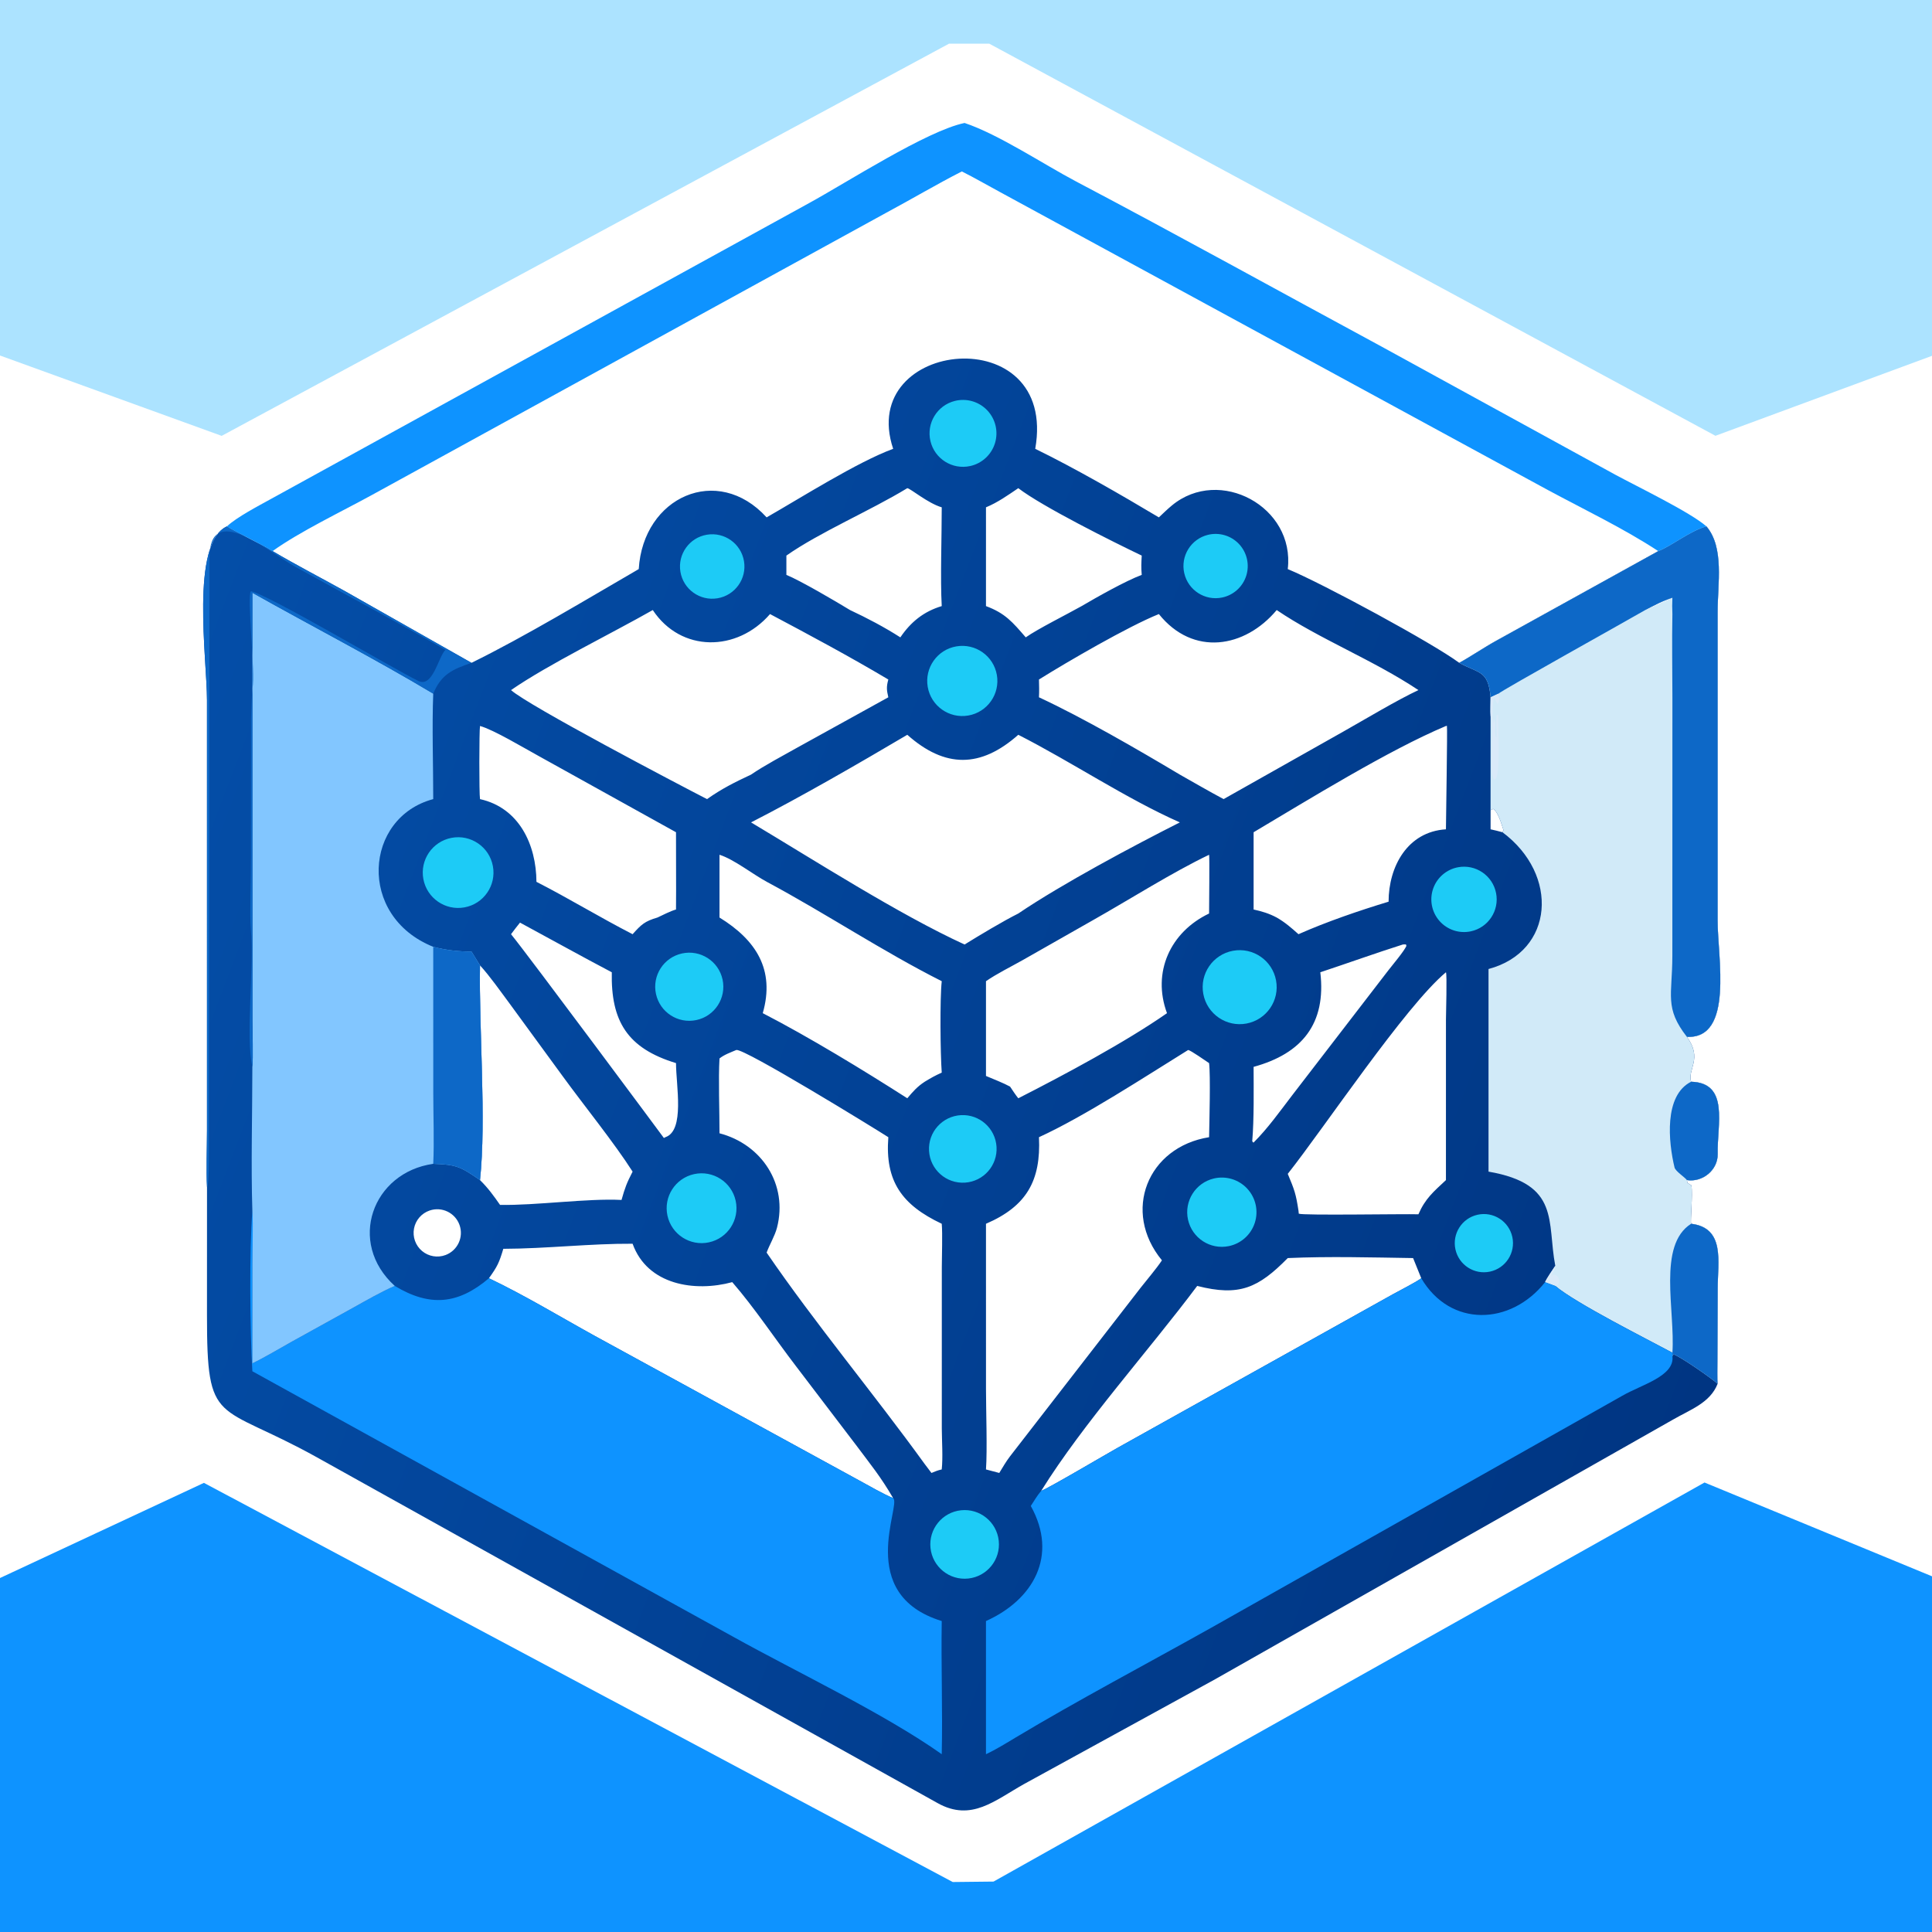 <?xml version="1.0" encoding="UTF-8" standalone="no"?>
<svg
   width="1000"
   height="1000"
   viewBox="0 0 1000 1000"
   version="1.1"
   id="svg27"
   sodipodi:docname="favicon-square.svg"
   inkscape:version="1.3.2 (091e20e, 2023-11-25)"
   inkscape:export-filename="favicon-square.png"
   inkscape:export-xdpi="300"
   inkscape:export-ydpi="300"
   xmlns:inkscape="http://www.inkscape.org/namespaces/inkscape"
   xmlns:sodipodi="http://sodipodi.sourceforge.net/DTD/sodipodi-0.dtd"
   xmlns="http://www.w3.org/2000/svg"
   xmlns:svg="http://www.w3.org/2000/svg">
  <sodipodi:namedview
     id="namedview27"
     pagecolor="#ffffff"
     bordercolor="#000000"
     borderopacity="0.25"
     inkscape:showpageshadow="2"
     inkscape:pageopacity="0.0"
     inkscape:pagecheckerboard="0"
     inkscape:deskcolor="#d1d1d1"
     inkscape:zoom="0.51669394"
     inkscape:cx="361.91638"
     inkscape:cy="466.42699"
     inkscape:window-width="1728"
     inkscape:window-height="965"
     inkscape:window-x="0"
     inkscape:window-y="38"
     inkscape:window-maximized="0"
     inkscape:current-layer="svg27" />
  <defs
     id="defs2">
    <linearGradient
       id="gradient_0"
       gradientUnits="userSpaceOnUse"
       x1="433.542"
       y1="349.554"
       x2="59.17"
       y2="206.729"
       gradientTransform="matrix(2.2,0,0,2.2,-64.485,-59.712)">
      <stop
         offset="0"
         stop-color="#003582"
         id="stop1" />
      <stop
         offset="1"
         stop-color="#044EA8"
         id="stop2" />
    </linearGradient>
  </defs>
  <rect
     style="fill:#ffffff;fill-opacity:1;stroke-width:22;stroke-linecap:round;stroke-linejoin:bevel;paint-order:markers fill stroke"
     id="rect27"
     width="1100"
     height="1100"
     x="-50.166"
     y="-50.166" />
  <path
     style="fill:#0e93ff;fill-opacity:1;stroke:#ffffff;stroke-width:44;stroke-linecap:round;stroke-linejoin:bevel;stroke-dasharray:none;paint-order:markers fill stroke"
     d="M 503.488,954.718 106.202,742.941 -45.393,813.688 V 1079.888 H 1052.37 V 813.688 L 880.785,742.941 Z"
     id="path28"
     sodipodi:nodetypes="cccccccc" />
  <path
     style="fill:#7cd4ff;fill-opacity:0.629;stroke:#ffffff;stroke-width:44;stroke-linecap:round;stroke-linejoin:bevel;stroke-dasharray:none;paint-order:markers fill stroke"
     d="M 501.63,41.984 116.505,249.646 -49.047,189.634 V -76.566 H 1048.715 v 266.2 l -162.509,60.012 z"
     id="path28-4"
     sodipodi:nodetypes="cccccccc" />
  <path
     fill="url(#gradient_0)"
     d="m 462.301,232.305 c -19.001,-56.947 85.437,-67.412 73.533,0 20.561,10.045 44.44,23.804 63.994,35.488 2.182,-2.061 4.433,-4.253 6.747,-6.171 24.64,-20.385 63.798,0.667 59.965,32.938 18.11,7.473 75.28,38.454 88.757,48.523 5.342,-2.882 12.824,-7.938 19.096,-11.405 l 83.93,-46.431 c 6.776,-2.581 16.265,-10.393 24.911,-12.804 9.37,10.978 5.801,29.847 5.804,44.345 v 159.771 c -0.004,18.852 8.419,61.239 -15.904,60.113 8.283,11.352 0.227,16.63 2.182,23.232 19.943,0.546 13.383,22.238 13.763,37.481 0.106,8.232 -7.828,14.703 -15.946,13.431 l 0.31,1.463 2.026,1.265 c 0.781,4.803 -0.592,18.238 -0.154,19.873 17.69,2.11 13.805,19.62 13.763,33.339 l -0.143,37.686 c -0.007,1.707 -0.132,10.474 0.095,11.821 -3.843,9.882 -14.194,13.376 -23.052,18.504 l -237.039,134.424 -98.857,54.21 c -15.211,8.496 -27.265,19.62 -44.693,9.926 l -321.477,-179.089 c -51.824,-28.776 -56.806,-15.085 -56.777,-73.665 l 0.015,-66.158 c -0.456,-7.619 -0.015,-21.34 -0.009,-29.427 l -0.004,-222.561 c -0.01,-21.338 -8.709,-81.301 10.329,-89.984 2.148,1.727 18.354,9.405 23.629,12.804 12.313,7.269 24.881,13.743 37.373,20.684 l 65.578,37.151 c 27.678,-13.605 59.596,-32.883 86.566,-48.523 2.295,-37.426 40.757,-54.71 66.189,-26.767 17.763,-10.142 46.904,-28.637 65.501,-35.488 z m -83.288,431.33 c -19.347,5.256 -43.923,1.507 -51.583,-19.879 -21.672,-0.136 -44.706,2.563 -66.917,2.629 -2.169,7.253 -3.098,9.165 -7.44,15.231 18.79,8.965 36.674,19.862 54.952,29.931 l 136.673,74.721 c 4.963,2.724 12.465,7.016 17.604,9.185 -6.422,-11.075 -11.609,-17.314 -19.195,-27.467 l -31.275,-41.074 c -10.734,-14.003 -21.309,-30.001 -32.817,-43.276 z m 240.656,1.956 c -25.157,33.629 -58.907,70.987 -80.727,106.04 2.059,-0.334 35.16,-19.842 39.767,-22.387 l 142.347,-79.394 c 3.34,-1.861 12.065,-6.274 14.582,-8.235 l -4.222,-10.439 c -21.424,-0.326 -43.481,-0.95 -64.876,0 -15.2,15.422 -24.99,20.009 -46.871,14.414 z m -360.857,-41.941 c 18.597,0.352 45.236,-3.474 62.887,-2.561 1.793,-6.36 2.688,-8.76 5.731,-14.654 -9.396,-14.762 -25.388,-34.536 -36.186,-49.39 l -27.52,-37.662 c -4.569,-6.125 -10.232,-14.221 -15.277,-19.701 -0.596,32.811 3.353,80.021 0,111.135 4.114,4.015 7.086,8.12 10.364,12.833 z m 512.708,-194.399 c 1.984,0.466 4.217,0.931 6.145,1.514 l 0.535,-1.111 c -1.014,-3.034 -2.721,-9.365 -5.331,-10.971 l -1.349,0.686 z m 94.112,-119.863 c -5.467,1.775 -9.024,3.747 -14.071,6.371 2.086,2.543 12.571,6.288 14.071,2.079 -0.132,-3.199 -0.145,-5.227 0,-8.45 z m -476.892,116.279 c 32.507,19.417 76.443,47.588 110.524,63.208 7.722,-4.77 19.776,-12.03 27.801,-16.042 22.636,-15.334 59.574,-35.028 83.62,-47.166 -27.63,-12.201 -56.203,-31.403 -83.62,-45.344 -19.47,17.241 -37.877,17.389 -57.451,0 -24.977,14.758 -54.978,32.12 -80.874,45.344 z m 8.061,222.673 c 25.256,36.898 55.361,72.844 81.829,109.443 l 3.487,4.616 c 2.11,-0.865 3.126,-1.329 5.324,-1.822 0.656,-6.351 0.077,-14.527 0.029,-21.138 l 0.009,-83.743 c 0.011,-5.707 0.418,-17.092 -0.037,-22.279 -20.561,-9.713 -29.418,-21.949 -27.647,-44.805 -7.042,-4.534 -74.389,-45.934 -78.661,-45.148 -2.902,1.239 -6.34,2.442 -8.723,4.391 -0.634,10.256 0.022,27.826 0,38.733 21.892,5.716 35.541,26.477 29.751,48.877 -1.102,4.266 -3.861,8.745 -5.359,12.874 z m 113.538,-14.923 0.007,85.56 c 0.002,11 0.719,31.513 -0.007,41.6 l 6.882,1.822 c 1.802,-2.97 3.476,-5.87 5.584,-8.635 l 67.628,-87.283 c 3.269,-4.154 8.171,-9.898 10.98,-14.139 -20.816,-25.276 -7.491,-58.632 24.407,-63.73 0.147,-7.759 0.794,-32.083 0,-38.353 -2.013,-1.313 -9.271,-6.466 -10.822,-6.796 -22.253,13.779 -53.548,34.3 -77.233,45.148 1.085,22.53 -6.455,35.781 -27.425,44.805 z m 89.489,-315.579 c -15.976,6.422 -47.302,24.647 -62.064,33.873 0.079,3.181 0.165,6.019 0,9.205 22.933,10.659 51.363,27.155 72.921,40.016 7.487,4.235 15.077,8.633 22.647,12.685 l 61.967,-34.954 c 11.147,-6.294 27.793,-16.284 38.87,-21.474 -23.606,-15.71 -51.429,-26.528 -73.352,-41.43 -16.482,19.697 -43.298,24.143 -60.988,2.079 z m -335.32,39.351 c 8.864,8.012 86.933,48.981 101.449,56.428 7.713,-5.443 14.313,-8.708 22.783,-12.685 7.011,-4.807 16.614,-9.847 24.171,-14.111 l 46.882,-25.905 c -0.88,-3.799 -1.034,-5.423 0,-9.205 -19.897,-11.832 -40.755,-23.019 -61.226,-33.873 -17.054,19.688 -46.072,19.965 -60.691,-2.079 -21.404,12.19 -53.948,28.019 -73.368,41.43 z m 85.389,113.564 c 0.139,-13.438 -0.048,-26.611 0,-39.989 l -71.007,-39.413 c -7.352,-4.015 -23.538,-13.726 -30.441,-15.585 -0.429,2.262 -0.486,35.02 0,37.851 20.288,4.49 29.11,23.632 29.212,42.816 16.555,8.452 32.677,18.315 49.771,27.108 4.468,-4.983 6.255,-6.712 12.859,-8.631 2.708,-1.278 6.86,-3.395 9.607,-4.158 z m -119.293,178.853 c 6.261,-2.343 9.486,-9.275 7.24,-15.574 -2.246,-6.296 -9.13,-9.625 -15.459,-7.476 -4.182,1.419 -7.275,4.983 -8.092,9.321 -0.818,4.341 0.768,8.785 4.147,11.629 3.379,2.842 8.028,3.645 12.164,2.099 z m 176.427,-362.036 v 9.986 c 7.324,2.988 25.626,13.746 32.945,18.203 8.716,4.074 17.952,8.934 26.044,14.137 5.377,-7.951 12.096,-13.4 21.421,-16.185 -0.779,-13.904 0.018,-36.619 0,-51.124 -7.176,-2.094 -16.124,-9.726 -17.827,-9.911 -18.993,11.572 -45.503,22.884 -62.583,34.894 z m 103.308,26.14 c 9.959,3.711 13.684,8.204 20.59,16.185 6.134,-4.343 21.525,-12.012 28.915,-16.185 7.797,-4.585 22.724,-13.033 31.112,-16.155 -0.339,-3.903 -0.22,-6.048 0,-9.986 -14.799,-7.077 -51.434,-25.335 -63.89,-34.894 -5.421,3.661 -10.652,7.403 -16.727,9.911 z m 138.523,277.66 c 7.396,-7.363 13.644,-16.196 20.027,-24.528 l 49.674,-64.544 c 2.229,-2.869 8.228,-9.995 9.39,-12.685 l -0.229,-0.774 c -0.528,-0.009 -1.14,-0.066 -1.626,0.035 -13.935,4.415 -28.615,9.698 -42.706,14.368 3.153,26.565 -9.5,42.126 -34.529,48.961 0.024,11.647 0.268,27.093 -0.708,38.491 0.579,0.684 0.268,0.583 0.708,0.675 z m -179.247,-22.904 c 2.904,-3.45 5.17,-6.063 9.016,-8.562 3.362,-2.044 5.245,-3.104 8.811,-4.723 -0.708,-9.559 -1.012,-38.146 0,-47.318 -30.666,-15.462 -60.137,-35.143 -90.442,-51.372 -7.267,-3.892 -17.129,-11.735 -24.589,-14.065 v 32.485 c 18.825,11.605 28.86,26.928 22.394,49.504 23.905,12.327 52.316,29.652 74.811,44.051 z m -125.215,20.145 c 10.16,-3.441 5.524,-26.721 5.498,-38.353 -25.214,-7.66 -33.737,-21.729 -33.238,-47.016 -16.067,-8.441 -31.583,-17.114 -47.511,-25.703 -1.571,1.989 -3.155,3.951 -4.64,6.002 9.064,11.095 79.165,105.503 79.112,105.475 z m 404.015,-85.369 c -21.074,17.629 -62.905,80.366 -81.873,104.342 3.469,8.287 4.215,10.307 5.551,19.067 l 0.152,1.549 c 2.077,0.988 54.32,0.066 61.926,0.31 3.538,-8.149 7.779,-11.647 14.245,-17.695 l 0.009,-83.081 c 0.002,-3.397 0.625,-23.263 -0.009,-24.493 z m -87.597,-28.332 c 4.459,2.57 7.436,5.229 11.275,8.631 14.399,-6.402 31.513,-12.252 46.638,-16.834 0.009,-18.179 9.781,-36.243 29.685,-37.457 -0.007,-4.29 0.843,-52.701 0.506,-53.552 l -0.506,0.068 c -29.669,12.472 -71.37,38.267 -99.552,54.998 v 39.989 c 4.387,0.972 7.942,2.024 11.955,4.158 z m -34.998,-32.485 c -18.889,9.018 -41.206,23.179 -59.926,33.748 l -36.621,20.814 c -6.054,3.419 -13.376,7.018 -18.933,10.875 v 49.045 c 3.573,1.516 9.211,3.716 12.465,5.513 1.188,1.762 2.928,4.435 4.261,6.046 23.333,-11.873 55.458,-29.036 76.967,-44.051 -7.843,-21.149 1.738,-42.049 21.787,-51.583 0.007,-2.946 0.293,-30.087 0,-30.406 z"
     id="path2"
     style="fill:url(#gradient_0);stroke-width:2.2" />
  <path
     fill="#d1eaf8"
     d="m 883.233,272.444 c 9.37,10.978 5.801,29.847 5.804,44.345 v 159.771 c -0.004,18.852 8.419,61.239 -15.904,60.113 8.283,11.352 0.227,16.63 2.182,23.232 19.943,0.546 13.383,22.238 13.763,37.481 0.106,8.232 -7.828,14.703 -15.946,13.431 l 0.31,1.463 2.026,1.265 c 0.781,4.803 -0.592,18.238 -0.154,19.873 17.69,2.11 13.805,19.62 13.763,33.339 l -0.143,37.686 c -0.007,1.707 -0.132,10.474 0.095,11.821 -2.262,-2.31 -19.626,-14.364 -22.792,-15.242 l -0.607,0.928 v -1.784 c -13.264,-7.135 -49.79,-25.465 -60.623,-34.575 l -5.262,-1.956 c 0.763,-1.903 3.997,-6.547 5.262,-8.457 -4.363,-22.77 2.768,-42.297 -34.549,-48.743 v -104.872 c 33.99,-9.064 36.733,-48.873 7.205,-70.798 l 0.535,-1.111 c -1.014,-3.034 -2.721,-9.365 -5.331,-10.971 l -1.349,0.686 v -48.774 c -0.172,-2.363 -0.007,-7.135 0,-9.678 -1.159,-14.128 -6.145,-12.265 -16.223,-17.833 5.342,-2.882 12.824,-7.938 19.096,-11.405 l 83.93,-46.431 c 6.776,-2.581 16.265,-10.393 24.911,-12.804 z m -17.602,36.945 c -5.467,1.775 -9.024,3.747 -14.071,6.371 z"
     id="path3"
     style="stroke-width:2.2"
     sodipodi:nodetypes="cccccccccccccccccccccccccccccccccc" />
  <path
     fill="#0d68c7"
     d="m 883.233,272.444 c 9.37,10.978 5.801,29.847 5.804,44.345 v 159.771 c -0.004,18.852 8.419,61.239 -15.904,60.113 -11.711,-15.057 -7.557,-21.415 -7.526,-41.899 l 0.031,-133.632 c -0.007,-14.232 -0.297,-29.148 -0.007,-43.303 -0.132,-3.199 -0.145,-5.227 0,-8.45 -5.467,1.775 -9.024,3.747 -14.071,6.371 -7.909,4.631 -74.952,41.945 -75.924,43.267 l -4.116,1.89 c -1.159,-14.128 -6.145,-12.265 -16.223,-17.833 5.342,-2.882 12.824,-7.938 19.096,-11.405 l 83.93,-46.431 c 6.776,-2.581 16.265,-10.393 24.911,-12.804 z"
     id="path4"
     style="stroke-width:2.2" />
  <path
     fill="#0d68c7"
     d="m 875.316,633.418 c 17.69,2.11 13.805,19.62 13.763,33.339 l -0.143,37.686 c -0.007,1.707 -0.132,10.474 0.095,11.821 -2.262,-2.31 -19.626,-14.364 -22.792,-15.242 l -0.607,0.928 v -1.784 c 1.518,-21.754 -7.863,-55.627 9.684,-66.748 z"
     id="path5"
     style="stroke-width:2.2" />
  <path
     fill="#0d68c7"
     d="m 875.316,559.905 c 19.943,0.546 13.383,22.238 13.763,37.481 0.106,8.232 -7.828,14.703 -15.946,13.431 -1.076,-1.52 -5.918,-4.554 -6.398,-6.541 -3.148,-13.088 -5.597,-37.255 8.58,-44.372 z"
     id="path6"
     style="stroke-width:2.2" />
  <path
     fill="#daeaf9"
     d="m 771.52,360.917 4.116,-1.89 c 0.084,2.477 0.953,1.932 -0.244,5.005 l 0.04,-0.121 -0.337,0.429 c -0.867,-1.386 -0.979,-1.811 -1.599,-3.3 -1.052,0.997 -1.148,12.597 -0.631,13.163 l -0.007,0.266 0.308,-2.229 c 1.701,1.932 -0.145,6.49 1.228,9.381 l 0.279,-0.031 c -0.059,-2.248 -0.493,-10.23 0.128,-11.818 l 0.697,0.662 c -0.205,6.479 1.283,29.108 -1.386,32.826 l -0.851,0.202 c -2.787,-3.931 0.473,-26.442 -1.74,-32.868 -0.172,-2.363 -0.007,-7.135 0,-9.678 z"
     id="path7"
     style="stroke-width:2.2" />
  <path
     fill="#daeaf9"
     d="m 805.008,655.178 c -0.315,2.418 -0.823,3.01 -2.123,5.097 3.48,-2.288 6.224,4.367 2.123,5.315 l -5.262,-1.956 c 0.763,-1.903 3.997,-6.547 5.262,-8.457 z"
     id="path8"
     style="stroke-width:2.2" />
  <path
     fill="#0e93ff"
     d="m 735.638,661.615 c 15.03,25.555 46.288,24.51 64.108,2.02 l 5.262,1.956 c 10.833,9.11 47.359,27.441 60.623,34.575 v 1.784 c 1.313,10.373 -16.146,14.795 -25.951,20.5 l -212.628,119.995 c -33.352,18.696 -69.102,37.554 -101.44,56.934 -4.734,2.838 -10.3,6.294 -15.275,8.591 v -68.922 c 24.526,-11.002 37.517,-33.867 23.201,-59.567 1.707,-2.658 3.368,-5.454 5.403,-7.85 2.059,-0.334 35.16,-19.842 39.767,-22.387 l 142.347,-79.394 c 3.34,-1.861 12.065,-6.274 14.582,-8.235 z"
     id="path9"
     style="stroke-width:2.2" />
  <path
     fill="#0e93ff"
     d="m 130.622,626.653 c 0.473,7.869 0.025,19.584 0.018,27.764 l -0.018,51.24 c 6.156,-2.922 14.205,-7.755 20.326,-11.172 l 32.138,-17.778 c 6.624,-3.685 14.353,-8.149 21.245,-11.117 18.093,10.927 32.765,9.605 48.741,-3.975 18.79,8.965 36.674,19.862 54.952,29.931 l 136.673,74.721 c 4.963,2.724 12.465,7.016 17.604,9.185 4.442,3.39 -20.031,49.707 25.139,63.595 -0.37,22.867 0.504,46.156 0,68.922 -29.801,-21.076 -75.233,-42.594 -107.668,-60.634 l -249.15,-137.577 c -1.234,-20.524 -1.596,-62.649 0,-83.105 z"
     id="path10"
     style="stroke-width:2.2" />
  <path
     fill="#82c6ff"
     d="m 130.622,306.804 c 30.785,17.323 63.534,34.203 93.617,52.224 -0.667,16.707 0.007,37.554 0,54.591 -35.695,9.484 -39.602,60.522 0,76.448 6.483,1.745 13.097,2.468 19.807,2.457 l 4.402,7.159 c -0.596,32.811 3.353,80.021 0,111.135 -10.087,-6.912 -12.093,-8.019 -24.209,-8.424 -31.493,4.466 -44.719,40.704 -19.908,63.197 -6.893,2.968 -14.621,7.432 -21.245,11.117 l -32.138,17.778 c -6.121,3.417 -14.17,8.25 -20.326,11.172 l 0.018,-51.24 c 0.007,-8.18 0.455,-19.895 -0.018,-27.764 -0.756,-23.08 -0.002,-50.989 0,-74.448 0.465,-4.261 0.054,-18.768 0.039,-24.002 z"
     id="path11"
     style="stroke-width:2.2" />
  <path
     fill="#0d68c7"
     d="m 224.239,490.066 c 6.483,1.745 13.097,2.468 19.807,2.457 l 4.402,7.159 c -0.596,32.811 3.353,80.021 0,111.135 -10.087,-6.912 -12.093,-8.019 -24.209,-8.424 0.554,-10.668 0.024,-25.819 0.02,-36.967 z"
     id="path12"
     style="stroke-width:2.2" />
  <path
     fill="#0d68c7"
     d="m 117.467,272.444 c 2.148,1.727 18.354,9.405 23.629,12.804 12.313,7.269 24.881,13.743 37.373,20.684 l 65.578,37.151 c -9.849,3.388 -15.609,5.87 -19.807,15.943 -30.083,-18.02 -62.832,-34.901 -93.617,-52.224 l 0.039,221.399 c 0.015,5.234 0.426,19.741 -0.039,24.002 -3.602,-15.184 1.017,-52.114 -0.809,-71.548 -0.628,-6.684 0.127,-27.452 0.079,-36.076 l 0.046,-72.343 c 0.008,-2.055 0.466,-14.749 0.695,-15.836 1.668,-7.885 -2.929,-47.384 -0.776,-50.382 8.845,1.61 73.361,39.965 86.691,46.451 7.432,3.615 10.303,-12.318 13.972,-16.104 -25.326,-14.63 -52.059,-28.827 -77.704,-43.021 -13.579,-7.515 -44.497,-34.382 -44.383,-4.51 l -0.263,303.56 c -0.043,2.798 0.167,20.955 -1.019,22.02 -0.456,-7.619 -0.015,-21.34 -0.009,-29.427 l -0.004,-222.561 c -0.01,-21.338 -8.709,-81.301 10.329,-89.984 z"
     id="path13"
     style="stroke-width:2.2" />
  <path
     fill="#1dcbf6"
     d="m 638.193,492.119 c 10.384,-1.907 20.354,4.95 22.288,15.33 1.934,10.38 -4.897,20.368 -15.272,22.328 -10.413,1.967 -20.442,-4.895 -22.383,-15.312 -1.943,-10.417 4.946,-20.429 15.367,-22.345 z"
     id="path14"
     style="stroke-width:2.2" />
  <path
     fill="#1dcbf6"
     d="m 233.712,433.669 c 9.962,-1.892 19.565,4.677 21.41,14.648 1.848,9.973 -4.763,19.545 -14.742,21.347 -9.918,1.791 -19.417,-4.77 -21.252,-14.678 -1.835,-9.909 4.684,-19.437 14.584,-21.316 z"
     id="path15"
     style="stroke-width:2.2" />
  <path
     fill="#1dcbf6"
     d="m 495.006,334.566 c 9.88,-1.701 19.268,4.928 20.973,14.806 1.705,9.878 -4.915,19.27 -14.793,20.981 -9.887,1.714 -19.29,-4.915 -20.997,-14.802 -1.707,-9.889 4.93,-19.287 14.817,-20.986 z"
     id="path16"
     style="stroke-width:2.2" />
  <path
     fill="#1dcbf6"
     d="m 359.268,607.72 c 9.757,-2.134 19.395,4.052 21.518,13.809 2.123,9.759 -4.072,19.391 -13.834,21.503 -9.746,2.11 -19.358,-4.074 -21.479,-13.818 -2.121,-9.744 4.052,-19.362 13.794,-21.494 z"
     id="path17"
     style="stroke-width:2.2" />
  <path
     fill="#1dcbf6"
     d="m 628.273,609.988 c 6.296,-1.496 12.91,0.515 17.305,5.262 4.396,4.748 5.892,11.497 3.916,17.657 -1.978,6.162 -7.121,10.78 -13.46,12.085 -9.592,1.973 -18.995,-4.118 -21.116,-13.68 -2.121,-9.563 3.826,-19.056 13.354,-21.325 z"
     id="path18"
     style="stroke-width:2.2" />
  <path
     fill="#1dcbf6"
     d="m 497.435,781.713 c 9.748,-1.021 18.484,6.046 19.518,15.792 1.034,9.748 -6.021,18.491 -15.767,19.538 -9.761,1.049 -18.524,-6.021 -19.56,-15.787 -1.038,-9.764 6.043,-18.517 15.809,-19.543 z"
     id="path19"
     style="stroke-width:2.2" />
  <path
     fill="#1dcbf6"
     d="m 352.989,493.509 c 9.539,-2.092 18.962,3.969 21.014,13.517 2.055,9.546 -4.041,18.944 -13.596,20.962 -9.504,2.006 -18.841,-4.048 -20.882,-13.545 -2.044,-9.495 3.978,-18.854 13.464,-20.933 z"
     id="path20"
     style="stroke-width:2.2" />
  <path
     fill="#1dcbf6"
     d="m 497.439,577.195 c 9.599,-0.495 17.798,6.844 18.368,16.438 0.57,9.594 -6.706,17.853 -16.295,18.495 -9.695,0.651 -18.064,-6.721 -18.641,-16.421 -0.574,-9.702 6.864,-18.011 16.568,-18.513 z"
     id="path21"
     style="stroke-width:2.2" />
  <path
     fill="#1dcbf6"
     d="m 494.172,207.533 c 6.059,-1.542 12.476,0.299 16.795,4.818 4.316,4.519 5.863,11.015 4.046,16.997 -1.817,5.98 -6.717,10.516 -12.819,11.869 -9.233,2.046 -18.401,-3.694 -20.592,-12.894 -2.191,-9.2 3.406,-18.456 12.571,-20.79 z"
     id="path22"
     style="stroke-width:2.2" />
  <path
     fill="#1dcbf6"
     d="m 754.714,448.882 c 9.095,-1.67 17.846,4.272 19.646,13.343 1.8,9.071 -4.017,17.906 -13.061,19.833 -5.966,1.274 -12.155,-0.766 -16.199,-5.335 -4.041,-4.569 -5.309,-10.96 -3.318,-16.727 1.991,-5.766 6.932,-10.012 12.932,-11.114 z"
     id="path23"
     style="stroke-width:2.2" />
  <path
     fill="#1dcbf6"
     d="m 365.91,276.763 c 9.09,-1.509 17.681,4.642 19.186,13.732 1.503,9.09 -4.649,17.679 -13.741,19.182 -9.086,1.5 -17.67,-4.649 -19.175,-13.735 -1.503,-9.088 4.642,-17.675 13.73,-19.18 z"
     id="path24"
     style="stroke-width:2.2" />
  <path
     fill="#1dcbf6"
     d="m 625.217,276.831 c 5.837,-1.434 11.992,0.389 16.106,4.772 4.112,4.382 5.54,10.644 3.738,16.377 -1.804,5.733 -6.56,10.047 -12.441,11.286 -8.886,1.872 -17.631,-3.725 -19.65,-12.577 -2.02,-8.851 3.43,-17.688 12.247,-19.857 z"
     id="path25"
     style="stroke-width:2.2" />
  <path
     fill="#1dcbf6"
     d="m 764.783,628.747 c 8.144,-1.811 16.207,3.34 17.989,11.488 1.782,8.149 -3.395,16.196 -11.55,17.952 -8.116,1.747 -16.117,-3.401 -17.893,-11.51 -1.773,-8.111 3.348,-16.13 11.453,-17.93 z"
     id="path26"
     style="stroke-width:2.2" />
  <path
     fill="#0e93ff"
     d="m 117.467,272.444 c 5.127,-4.814 16.558,-10.734 23.035,-14.326 L 418.71,105.161 c 19.391,-10.582 60.936,-37.434 80.553,-41.514 17.721,5.927 40.821,21.377 57.732,30.288 52.584,27.71 104.623,56.565 156.926,84.816 l 122.113,66.935 c 11.409,6.175 38.837,19.419 47.199,26.759 -8.646,2.411 -18.135,10.223 -24.911,12.804 -17.846,-11.693 -38.111,-21.38 -56.962,-31.519 L 517.71,99.466 c -6.349,-3.399 -13.583,-7.612 -19.866,-10.727 -12.714,6.454 -26.308,14.517 -39.074,21.35 l -266.308,146.138 c -15.473,8.496 -37.402,18.977 -51.367,29.02 -5.274,-3.399 -21.48,-11.077 -23.629,-12.804 z"
     id="path27"
     style="stroke-width:2.2" />
</svg>
